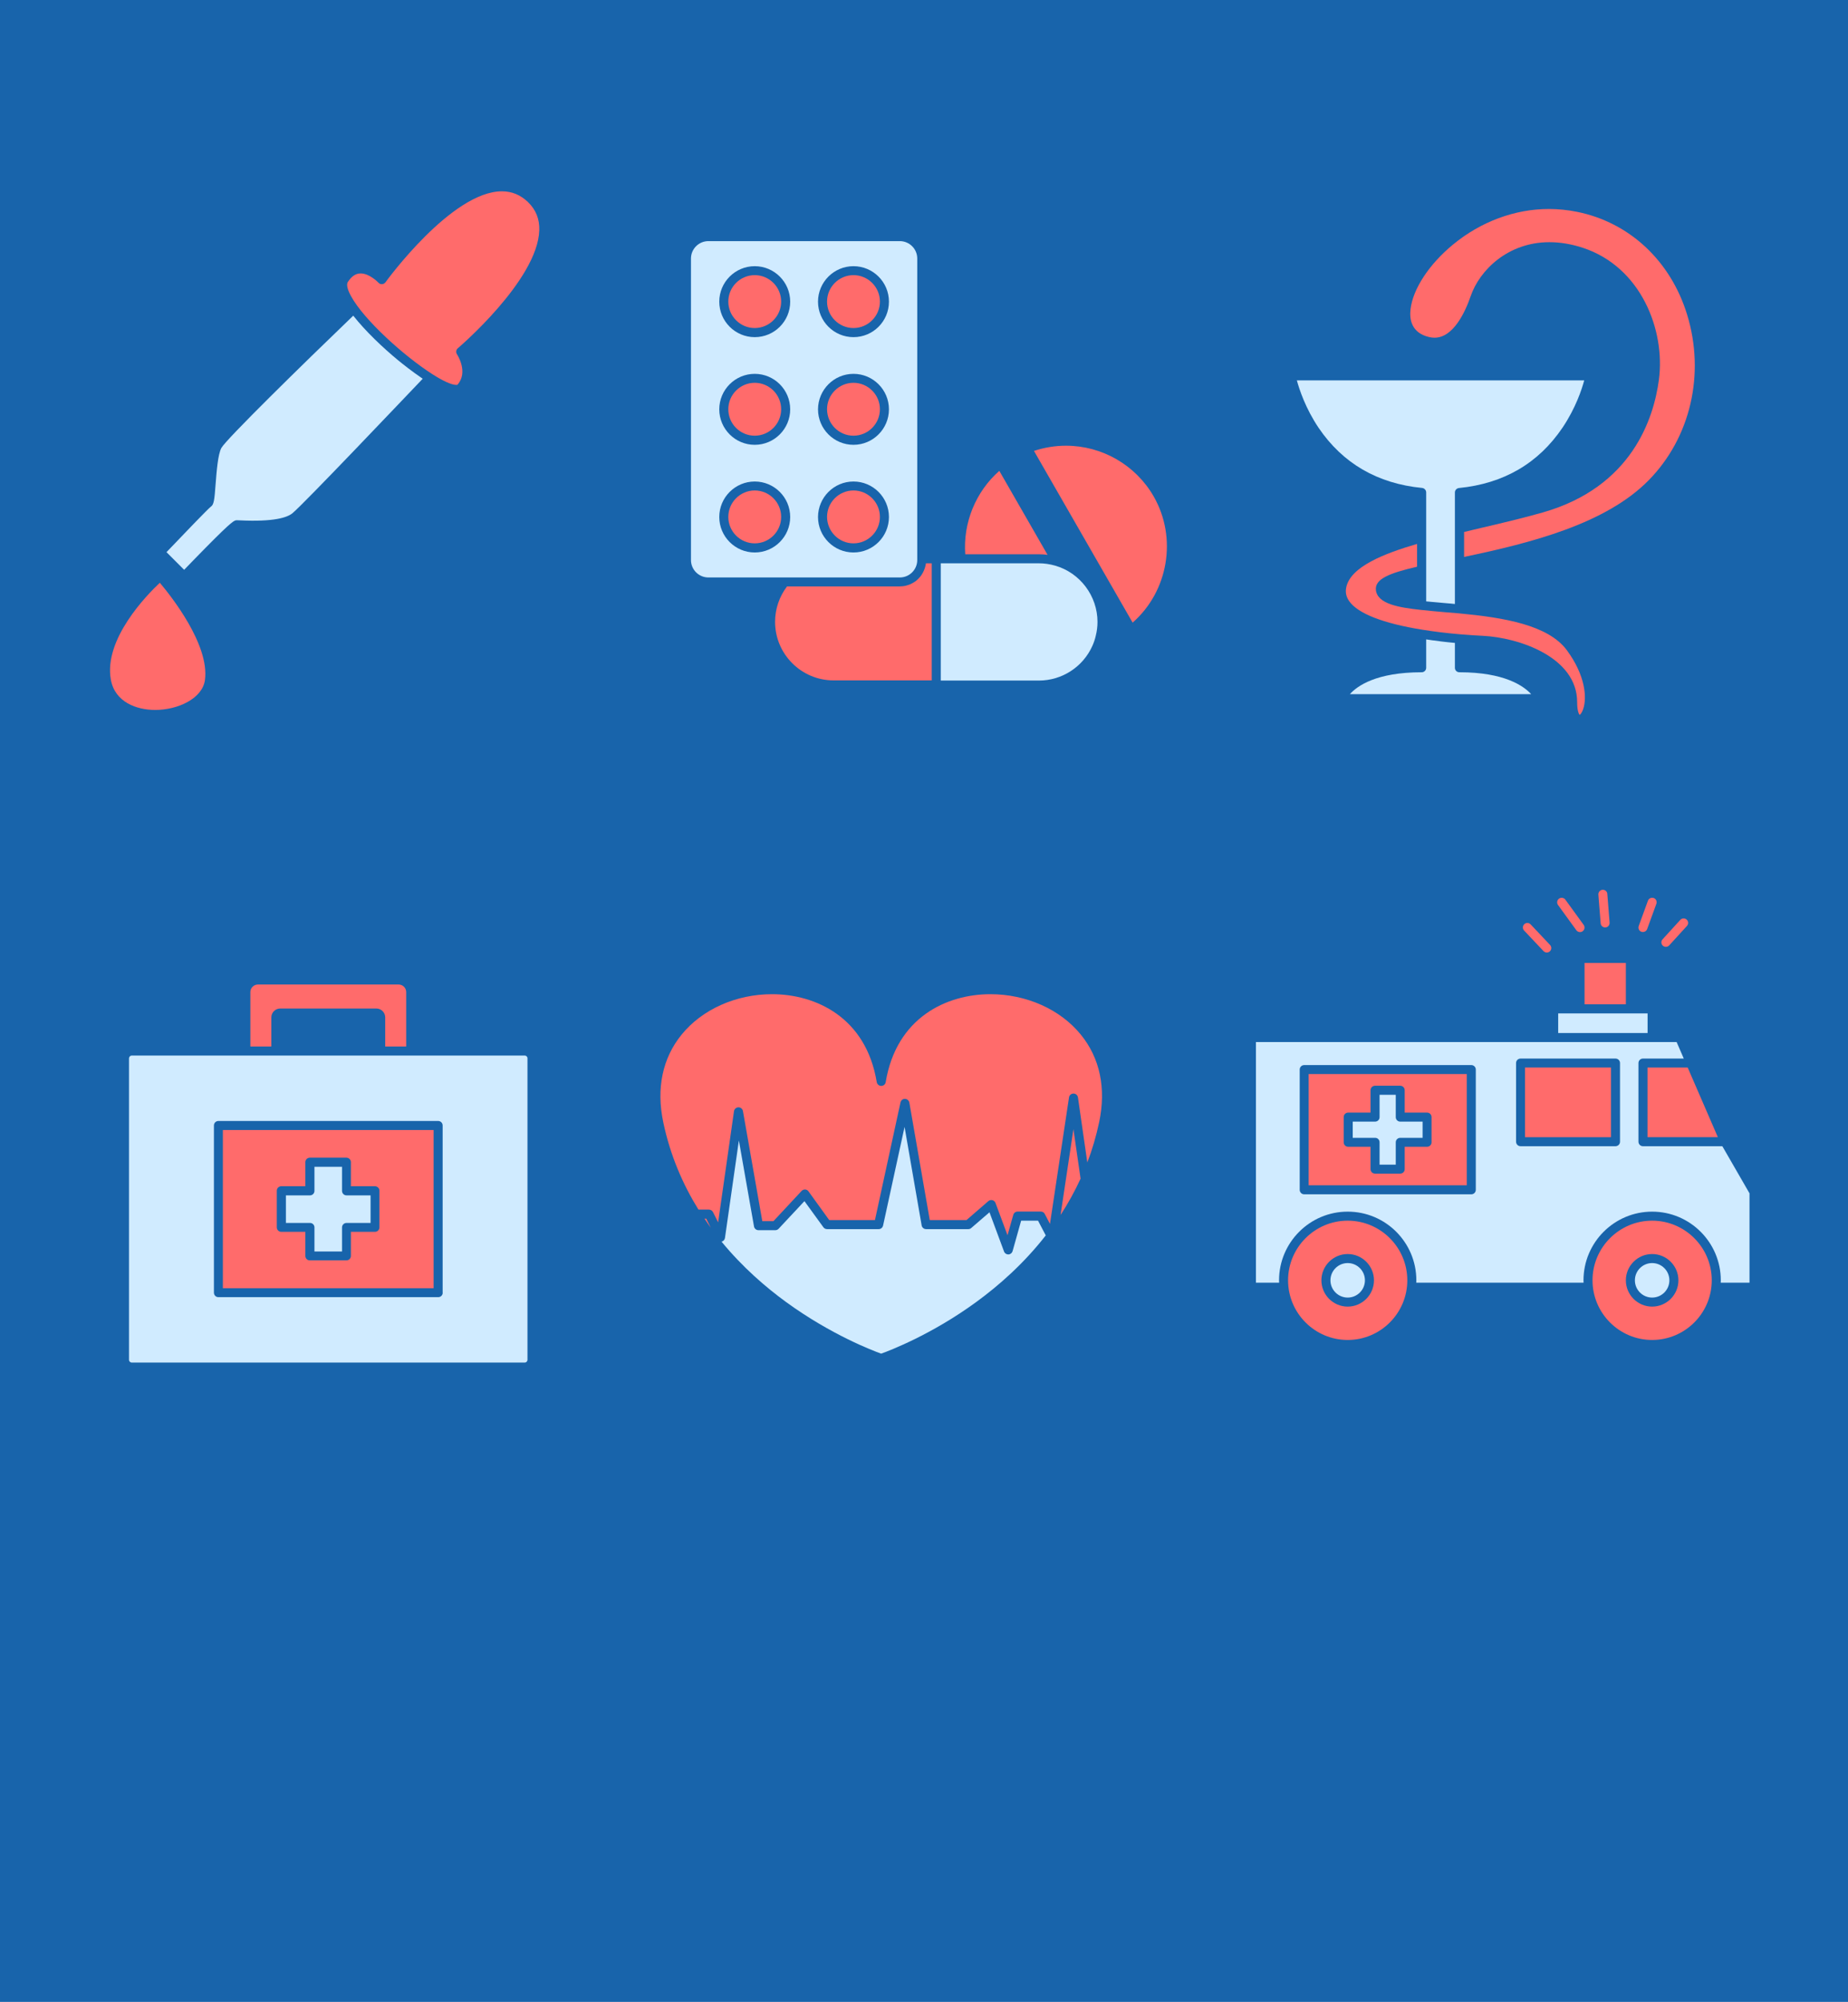 <?xml version="1.0" encoding="utf-8"?>
<!-- Generator: Adobe Illustrator 18.0.0, SVG Export Plug-In . SVG Version: 6.00 Build 0)  -->
<!DOCTYPE svg PUBLIC "-//W3C//DTD SVG 1.1//EN" "http://www.w3.org/Graphics/SVG/1.1/DTD/svg11.dtd">
<svg version="1.1" xmlns="http://www.w3.org/2000/svg" xmlns:xlink="http://www.w3.org/1999/xlink" x="0px" y="0px"
	 viewBox="0 0 2272 2460" enable-background="new 0 0 3972 3160" xml:space="preserve">
<g id="Background">
	<rect x="-17.2" y="-13" fill="#1864ab" width="2504.4" height="2998.7"/>
</g>
<g id="Object">
	<g>
		<path fill="#ff6b6b" d="M866.1,1497.5c2.5,3.8,5.1,7.5,7.7,11.1l-5.5-11.1H866.1z"/>
		<path fill="#d0ebff" d="M1255.4,1500.1l-10.5,37.4c-0.7,2.3-2.7,3.9-5.1,4c-0.1,0-0.2,0-0.2,0c-2.3,0-4.4-1.4-5.2-3.6l-17.9-48.2
			l-22.5,19.4c-1,0.9-2.3,1.3-3.6,1.3h-51.8c-2.7,0-5-1.9-5.5-4.6l-21-121l-26.4,121.2c-0.6,2.6-2.8,4.4-5.4,4.4h-63.5
			c-1.8,0-3.5-0.9-4.5-2.3L989,1476l-31.7,33.9c-1,1.1-2.5,1.8-4.1,1.8h-20.7c-2.7,0-5-1.9-5.5-4.6l-18.6-105.6l-17.1,119.7
			c-0.3,2.3-2,4.1-4.2,4.6c25.7,31.3,54.2,55.9,79.5,74.3c55.3,40.2,106.7,59.7,116.7,63.3c10-3.6,61.7-23.1,117-63.5
			c27.3-19.9,58.2-46.9,85.4-81.8l-9.5-18.1H1255.4z"/>
		<path fill="#ff6b6b" d="M1303.9,1493c9-13.8,17.3-28.7,24.6-44.6l-8.8-60.9L1303.9,1493z"/>
		<path fill="#ff6b6b" d="M1328.9,1271.5c-25.3-31.2-67-49.8-111.3-49.8c-53.6,0-115.5,28.4-128.7,108.1c-0.4,2.7-2.8,4.6-5.5,4.6
			c-2.7,0-5-2-5.5-4.6c-13.1-79.7-75.1-108.1-128.7-108.1c-44.3,0-86,18.6-111.3,49.8c-23.4,28.8-31.2,65.9-22.5,107.4
			c8.6,41,24.2,76.7,43.3,107.5h12.9c2.1,0,4,1.2,5,3.1l6.3,12.6l19.5-136.6c0.4-2.7,2.7-4.7,5.4-4.8c2.8,0,5.1,1.9,5.6,4.6
			l23.8,135.3h13.7l34.6-37.1c1.1-1.2,2.7-1.9,4.4-1.8c1.7,0.1,3.2,0.9,4.1,2.3l25.5,35.3h56.2l31.4-144.6c0.6-2.6,2.8-4.4,5.4-4.4
			c0,0,0.1,0,0.1,0c2.7,0.1,4.9,2,5.4,4.6l25.1,144.4h45.1l26.9-23.3c1.4-1.2,3.2-1.6,5-1.2c1.8,0.5,3.2,1.7,3.8,3.4l14.8,39.7
			l7.1-25.1c0.7-2.4,2.9-4,5.3-4h28.5c2.1,0,4,1.1,4.9,3l6.4,12.2l23.4-155.5c0.4-2.7,2.7-4.7,5.5-4.7c0,0,0,0,0,0
			c2.8,0,5.1,2,5.5,4.8l11.5,79.9c6-15.6,10.9-32.2,14.6-49.7C1360.1,1337.4,1352.3,1300.2,1328.9,1271.5z"/>
	</g>
	<g>
		<path fill="#ff6b6b" d="M1775.6,752.2c-10.1-0.9-19.6-1.7-28.4-2.7c-27-2.9-53.6-7.2-55.6-24.3c-1.6-13.7,16.5-20.9,50.6-28.8v-28
			c-39.5,11.5-82.5,27.9-87.2,54c-1.1,5.9,0.2,11.3,3.8,16.4c10.7,15.2,41.8,27.3,89.8,35c14.2,2.3,29.7,4.2,46,5.6
			c11.9,1,22,1.6,28.3,1.9c44.9,2.2,116.1,26.4,116.1,81.5c0,10.3,2,14.6,3.1,15.7c0.8-0.5,2.7-2.4,4.3-7.1
			c4.9-14.2,2.6-41.6-19.9-72.2c-22.9-31.2-77.4-40.3-132.9-45.5C1787.6,753.2,1781.5,752.7,1775.6,752.2z"/>
		<path fill="#ff6b6b" d="M1799.8,684.4c83-17.3,174.4-40.7,227-94.1c51.7-52.5,69.8-130.6,47.4-203.7
			c-20.3-66.1-70.9-113.3-135.3-126.3c-11.4-2.3-23.1-3.5-34.6-3.5c-41.8,0-83.7,15.5-117.9,43.7c-29.2,24-49.2,54.3-52.2,79.2
			c-1.6,12.8,1.1,29.2,22.4,34.4c2.4,0.6,4.7,0.9,7,0.9c23.4,0,37.9-32,44.5-51.1c11-32,45.9-66.3,96.8-66.3
			c13.3,0,27.1,2.3,41.1,6.9c71.5,23.5,101.6,101.1,93.5,162.2c-6.3,47.4-33.1,131.7-142.7,163c-24.2,6.9-50.9,13.2-76.6,19.2
			c-6.8,1.6-13.5,3.2-20.2,4.8V684.4z"/>
		<path fill="#d0ebff" d="M1788.7,820.7V790c-0.1,0-0.2,0-0.3,0c-2.7-0.3-5.5-0.5-8.1-0.8c-0.6-0.1-1.2-0.1-1.8-0.2
			c-2.3-0.2-4.6-0.5-6.9-0.8c-0.5-0.1-0.9-0.1-1.4-0.2c-2.6-0.3-5.2-0.6-7.7-1c-0.5-0.1-1.1-0.1-1.6-0.2c-2.3-0.3-4.6-0.6-6.8-1
			c-0.2,0-0.5-0.1-0.7-0.1v34.9c0,3.1-2.5,5.5-5.5,5.5c-55.9,0-79.3,16.8-88.3,26.9h222.9c-9.3-10.1-32.9-26.9-88.1-26.9
			C1791.2,826.2,1788.7,823.7,1788.7,820.7z"/>
		<path fill="#d0ebff" d="M1748.4,599.6c2.8,0.3,5,2.7,5,5.5v55.9v39.8V739c0.3,0,0.7,0.1,1,0.1c0.8,0.1,1.6,0.2,2.4,0.2
			c1.4,0.1,2.7,0.3,4.1,0.4c0.8,0.1,1.6,0.2,2.4,0.2c1.5,0.1,3,0.3,4.5,0.4c0.7,0.1,1.5,0.1,2.2,0.2c1.8,0.2,3.6,0.3,5.4,0.5
			c0.4,0,0.7,0.1,1.1,0.1c2.4,0.2,4.8,0.4,7.3,0.6c1,0.1,2,0.2,3,0.3c0.6,0.1,1.3,0.1,1.9,0.2v-51v-41.9v-44.1c0-2.9,2.2-5.2,5-5.5
			c54.9-5.4,97.8-30.4,127.4-74.3c16.1-23.9,23.7-47.1,26.6-58h-353.3c3,11,10.6,34.4,26.8,58.4
			C1650.8,569.4,1693.6,594.3,1748.4,599.6z"/>
	</g>
	<g>
		<path fill="#d0ebff" d="M645,1297.1H504.9H468H339.2h-36.9H162.1c-2,0-3.5,1.6-3.5,3.5v370.3c0,2,1.6,3.5,3.5,3.5H645
			c2,0,3.5-1.6,3.5-3.5v-370.3C648.6,1298.7,647,1297.1,645,1297.1z M544.3,1588.5c0,3.1-2.5,5.5-5.5,5.5H268.5
			c-3.1,0-5.5-2.5-5.5-5.5V1383c0-3.1,2.5-5.5,5.5-5.5h270.2c3.1,0,5.5,2.5,5.5,5.5V1588.5z"/>
		<path fill="#ff6b6b" d="M274,1583h259.1v-194.4H274V1583z M340.3,1463.2c0-3.1,2.5-5.5,5.5-5.5h29.6v-29.6c0-3.1,2.5-5.5,5.5-5.5
			h45c3.1,0,5.5,2.5,5.5,5.5v29.6h29.6c3.1,0,5.5,2.5,5.5,5.5v45c0,3.1-2.5,5.5-5.5,5.5h-29.6v29.6c0,3.1-2.5,5.5-5.5,5.5h-45
			c-3.1,0-5.5-2.5-5.5-5.5v-29.6h-29.6c-3.1,0-5.5-2.5-5.5-5.5V1463.2z"/>
		<path fill="#d0ebff" d="M386.6,1508.3v29.6h33.9v-29.6c0-3.1,2.5-5.5,5.5-5.5h29.6v-33.9h-29.6c-3.1,0-5.5-2.5-5.5-5.5v-29.6
			h-33.9v29.6c0,3.1-2.5,5.5-5.5,5.5h-29.6v33.9h29.6C384.1,1502.7,386.6,1505.2,386.6,1508.3z"/>
		<path fill="#ff6b6b" d="M333.6,1250.2c0-6,4.9-10.9,10.9-10.9h118.2c6,0,10.9,4.9,10.9,10.9v35.8h25.8v-66.9
			c0-5.1-4.2-9.3-9.3-9.3h-173c-5.1,0-9.3,4.2-9.3,9.3v66.9h25.8V1250.2z"/>
	</g>
	<g>
		<path fill="#ff6b6b" d="M1277.3,681.1c1.7,0,3.3,0.1,5,0.2c0.2,0,0.3,0,0.5,0c1.6,0.1,3.2,0.3,4.7,0.5c0.1,0,0.3,0,0.4,0
			l-59.3-103.2c-29,25.5-44.7,63.8-41.9,102.5H1277.3z"/>
		<path fill="#d0ebff" d="M1343,793.7c1.7-3.8,3.1-7.8,4.1-12.1c1.5-5.9,2.2-11.8,2.2-17.4c0-31.8-21.4-60.3-52-69.1
			c-6.6-1.9-13.4-2.9-20.1-2.9h-95.6h-25v144.1h120.6C1305.6,836.3,1331.4,819.6,1343,793.7z"/>
		<path fill="#ff6b6b" d="M1049.3,403.1c17.9,0,32.5-14.6,32.5-32.5s-14.6-32.5-32.5-32.5c-17.9,0-32.5,14.6-32.5,32.5
			S1031.4,403.1,1049.3,403.1z"/>
		<path fill="#ff6b6b" d="M1126.3,713.7c-0.4,0.4-0.9,0.7-1.4,1c-0.4,0.3-0.7,0.5-1.1,0.7c-0.5,0.3-1,0.6-1.5,0.9
			c-0.4,0.2-0.8,0.4-1.1,0.6c-0.5,0.3-1,0.5-1.6,0.8c-0.4,0.2-0.8,0.4-1.2,0.5c-0.6,0.2-1.1,0.4-1.7,0.6c-0.4,0.1-0.8,0.3-1.2,0.4
			c-0.6,0.2-1.2,0.3-1.8,0.5c-0.4,0.1-0.8,0.2-1.2,0.3c-0.7,0.1-1.4,0.2-2.1,0.3c-0.3,0-0.7,0.1-1,0.1c-1.1,0.1-2.1,0.2-3.2,0.2
			H967.6c-9.5,12.5-14.7,27.8-14.7,43.5c0,39.7,32.3,72,72,72h120.6V692.2h-7.1c-0.1,0.5-0.2,1.1-0.3,1.6c-0.1,0.4-0.1,0.8-0.2,1.1
			c-0.2,0.8-0.4,1.5-0.6,2.2c-0.1,0.3-0.1,0.5-0.2,0.8c-0.3,1-0.7,1.9-1.1,2.9c-0.1,0.2-0.1,0.3-0.2,0.4c-0.3,0.8-0.7,1.5-1.1,2.3
			c-0.2,0.3-0.4,0.6-0.5,0.9c-0.3,0.6-0.7,1.1-1,1.7c-0.2,0.3-0.5,0.6-0.7,1c-0.4,0.5-0.7,1-1.1,1.5c-0.3,0.3-0.5,0.6-0.8,0.9
			c-0.4,0.4-0.8,0.9-1.2,1.3c-0.3,0.3-0.6,0.6-0.9,0.9c-0.4,0.4-0.8,0.8-1.3,1.2C1127,713.2,1126.7,713.4,1126.3,713.7z"/>
		<path fill="#ff6b6b" d="M1418.3,609.9c-22.1-38.4-63.3-62.2-107.7-62.2c-13.5,0-26.7,2.2-39.4,6.4l121.3,211
			C1436.4,726.6,1447.7,661,1418.3,609.9z"/>
		<path fill="#ff6b6b" d="M927.9,535.4c17.9,0,32.5-14.6,32.5-32.5c0-17.9-14.6-32.5-32.5-32.5c-17.9,0-32.5,14.6-32.5,32.5
			C895.4,520.9,910,535.4,927.9,535.4z"/>
		<path fill="#ff6b6b" d="M927.9,667.7c17.9,0,32.5-14.6,32.5-32.5c0-17.9-14.6-32.5-32.5-32.5c-17.9,0-32.5,14.6-32.5,32.5
			C895.4,653.1,910,667.7,927.9,667.7z"/>
		<path fill="#ff6b6b" d="M1049.3,667.7c17.9,0,32.5-14.6,32.5-32.5c0-17.9-14.6-32.5-32.5-32.5c-17.9,0-32.5,14.6-32.5,32.5
			C1016.9,653.1,1031.4,667.7,1049.3,667.7z"/>
		<path fill="#ff6b6b" d="M927.9,403.1c17.9,0,32.5-14.6,32.5-32.5s-14.6-32.5-32.5-32.5c-17.9,0-32.5,14.6-32.5,32.5
			S910,403.1,927.9,403.1z"/>
		<path fill="#ff6b6b" d="M1049.3,535.4c17.9,0,32.5-14.6,32.5-32.5c0-17.9-14.6-32.5-32.5-32.5c-17.9,0-32.5,14.6-32.5,32.5
			C1016.9,520.9,1031.4,535.4,1049.3,535.4z"/>
		<path fill="#d0ebff" d="M870.9,709.6h94h141.4c11.8,0,21.4-9.6,21.4-21.4v-1.6V317.7c0-11.8-9.6-21.4-21.4-21.4H870.9
			c-11.8,0-21.4,9.6-21.4,21.4v370.5C849.5,700,859.1,709.6,870.9,709.6z M1049.3,327.1c24,0,43.6,19.5,43.6,43.6
			s-19.5,43.6-43.6,43.6c-24,0-43.6-19.5-43.6-43.6S1025.3,327.1,1049.3,327.1z M1049.3,459.4c24,0,43.6,19.5,43.6,43.6
			c0,24-19.5,43.6-43.6,43.6c-24,0-43.6-19.5-43.6-43.6C1005.8,478.9,1025.3,459.4,1049.3,459.4z M1049.3,591.7
			c24,0,43.6,19.5,43.6,43.6c0,24-19.5,43.6-43.6,43.6c-24,0-43.6-19.5-43.6-43.6C1005.8,611.2,1025.3,591.7,1049.3,591.7z
			 M927.9,327.1c24,0,43.6,19.5,43.6,43.6s-19.5,43.6-43.6,43.6c-24,0-43.6-19.5-43.6-43.6S903.9,327.1,927.9,327.1z M927.9,459.4
			c24,0,43.6,19.5,43.6,43.6c0,24-19.5,43.6-43.6,43.6c-24,0-43.6-19.5-43.6-43.6C884.3,478.9,903.9,459.4,927.9,459.4z
			 M927.9,591.7c24,0,43.6,19.5,43.6,43.6c0,24-19.5,43.6-43.6,43.6c-24,0-43.6-19.5-43.6-43.6C884.3,611.2,903.9,591.7,927.9,591.7
			z"/>
	</g>
	<g>
		<path fill="#d0ebff" d="M434.3,387.9c-63.7,61.2-156.3,152-162.1,162.5c-4.3,7.8-5.9,28.9-7.1,44.3c-1.5,20.1-2.1,25.4-6,28
			c-3.4,2.6-33.7,34.1-54.4,55.8l21.7,21.7c5.5-5.8,16.2-16.7,26.9-27.6c32.9-33.3,34.9-33.3,37.9-33.3c0.5,0,1.5,0,3.1,0.1
			c42.8,2.1,59-3.6,65.2-8.7c14.8-12.3,135.1-139,160.2-165.3c-13-8.8-24.9-18.3-30.5-22.9C471,427.5,449.3,407,434.3,387.9z"/>
		<path fill="#ff6b6b" d="M617.1,235.1c-62,0-142.4,110.7-143.2,111.8c-1,1.3-2.5,2.2-4.2,2.3c-1.7,0.1-3.3-0.5-4.4-1.8
			c-0.1-0.1-10.8-11.4-21.9-11.4c-6.1,0-11.2,3.5-15.8,10.6c-1.9,3-0.5,9.3,4,17.4c16.1,29.4,65.2,73.5,99.5,95.5
			c0.1,0.1,0.2,0.1,0.3,0.2c12.8,8.2,23.5,13.3,29.6,13.3c0.9,0,1.3-0.1,1.4-0.2c13.7-15.4,0-36.6-0.6-37.5c-1.5-2.3-1.1-5.5,1-7.3
			c1-0.8,98.1-83.7,100.2-144.8c0.5-14-4.1-25.4-13.9-34.9C639.9,239.5,629.4,235.1,617.1,235.1z"/>
		<path fill="#ff6b6b" d="M136.3,835.3c5,27.4,31.4,37.1,54.5,37.1c0,0,0,0,0,0c27.7,0,58.1-13.8,61.2-36.9
			c5.7-43.4-41.8-103.2-55.5-119.4C181,730.7,127.2,785.3,136.3,835.3z"/>
	</g>
	<g>
		<path fill="#d0ebff" d="M2031.2,1552.1c-11.7,0-21.2,9.5-21.2,21.2s9.5,21.2,21.2,21.2c11.7,0,21.2-9.5,21.2-21.2
			S2042.9,1552.1,2031.2,1552.1z"/>
		<path fill="#ff6b6b" d="M2031.2,1500c-40.4,0-73.3,32.9-73.3,73.3c0,40.4,32.9,73.3,73.3,73.3c40.4,0,73.3-32.9,73.3-73.3
			C2104.5,1532.9,2071.6,1500,2031.2,1500z M2031.2,1605.6c-17.8,0-32.3-14.5-32.3-32.3c0-17.8,14.5-32.3,32.3-32.3
			c17.8,0,32.3,14.5,32.3,32.3C2063.5,1591.1,2049,1605.6,2031.2,1605.6z"/>
		<path fill="#ff6b6b" d="M1656.9,1500c-40.4,0-73.3,32.9-73.3,73.3c0,40.4,32.9,73.3,73.3,73.3c40.4,0,73.3-32.9,73.3-73.3
			C1730.2,1532.9,1697.3,1500,1656.9,1500z M1656.9,1605.6c-17.8,0-32.3-14.5-32.3-32.3c0-17.8,14.5-32.3,32.3-32.3
			c17.8,0,32.3,14.5,32.3,32.3C1689.2,1591.1,1674.7,1605.6,1656.9,1605.6z"/>
		<rect x="1915.7" y="1245.3" fill="#d0ebff" width="109.9" height="24.1"/>
		<path fill="#d0ebff" d="M1656.9,1552.1c-11.7,0-21.2,9.5-21.2,21.2s9.5,21.2,21.2,21.2c11.7,0,21.2-9.5,21.2-21.2
			S1668.6,1552.1,1656.9,1552.1z"/>
		<path fill="#d0ebff" d="M2019.9,1408.5c-3.1,0-5.5-2.5-5.5-5.5v-96.7c0-3.1,2.5-5.5,5.5-5.5h50.2l-8.8-20.3h-517.2v295.7h28.5
			c0-1-0.1-1.9-0.1-2.9c0-46.5,37.8-84.4,84.4-84.4s84.4,37.8,84.4,84.4c0,1,0,1.9-0.1,2.9h205.7c0-1-0.1-1.9-0.1-2.9
			c0-46.5,37.8-84.4,84.4-84.4c46.5,0,84.4,37.8,84.4,84.4c0,1,0,1.9-0.1,2.9h35.4v-109.8l-33.4-57.9H2019.9z M1814.4,1462.1
			c0,3.1-2.5,5.5-5.5,5.5h-205.5c-3.1,0-5.5-2.5-5.5-5.5v-147.8c0-3.1,2.5-5.5,5.5-5.5h205.5c3.1,0,5.5,2.5,5.5,5.5V1462.1z
			 M1991.7,1403c0,3.1-2.5,5.5-5.5,5.5h-116.8c-3.1,0-5.5-2.5-5.5-5.5v-96.7c0-3.1,2.5-5.5,5.5-5.5h116.8c3.1,0,5.5,2.5,5.5,5.5
			V1403z"/>
		<rect x="1948.1" y="1183.3" fill="#ff6b6b" width="50.8" height="50.8"/>
		<path fill="#d0ebff" d="M1696.1,1403.7v27.5h19.9v-27.5c0-3.1,2.5-5.5,5.5-5.5h27.5v-19.9h-27.5c-3.1,0-5.5-2.5-5.5-5.5v-27.5
			h-19.9v27.5c0,3.1-2.5,5.5-5.5,5.5h-27.5v19.9h27.5C1693.6,1398.1,1696.1,1400.6,1696.1,1403.7z"/>
		<rect x="1874.9" y="1311.8" fill="#ff6b6b" width="105.7" height="85.6"/>
		<path fill="#ff6b6b" d="M1608.9,1456.5h194.4v-136.7h-194.4V1456.5z M1652,1372.7c0-3.1,2.5-5.5,5.5-5.5h27.5v-27.5
			c0-3.1,2.5-5.5,5.5-5.5h31c3.1,0,5.5,2.5,5.5,5.5v27.5h27.5c3.1,0,5.5,2.5,5.5,5.5v31c0,3.1-2.5,5.5-5.5,5.5h-27.5v27.5
			c0,3.1-2.5,5.5-5.5,5.5h-31c-3.1,0-5.5-2.5-5.5-5.5v-27.5h-27.5c-3.1,0-5.5-2.5-5.5-5.5V1372.7z"/>
		<polygon fill="#ff6b6b" points="2025.5,1397.4 2112,1397.4 2074.9,1311.8 2025.5,1311.8 		"/>
		<path fill="#ff6b6b" d="M2065.8,1130.4l-21.8,23.9c-2.1,2.3-1.9,5.8,0.4,7.8c1.1,1,2.4,1.4,3.7,1.4c1.5,0,3-0.6,4.1-1.8l21.8-23.9
			c2.1-2.3,1.9-5.8-0.4-7.8C2071.4,1128,2067.9,1128.1,2065.8,1130.4z"/>
		<path fill="#ff6b6b" d="M2026,1106.9l-11.3,31c-1,2.9,0.4,6.1,3.3,7.1c0.6,0.2,1.3,0.3,1.9,0.3c2.3,0,4.4-1.4,5.2-3.7l11.3-31
			c1-2.9-0.4-6.1-3.3-7.1C2030.2,1102.6,2027,1104,2026,1106.9z"/>
		<path fill="#ff6b6b" d="M1970.2,1093.4c-3.1,0.2-5.3,2.9-5.1,6l2.8,35.2c0.2,2.9,2.7,5.1,5.5,5.1c0.1,0,0.3,0,0.4,0
			c3.1-0.2,5.3-2.9,5.1-6l-2.8-35.2C1976,1095.5,1973.3,1093.2,1970.2,1093.4z"/>
		<path fill="#ff6b6b" d="M1916.7,1104.3c-2.5,1.8-3,5.3-1.2,7.8l22.5,31c1.1,1.5,2.8,2.3,4.5,2.3c1.1,0,2.3-0.3,3.3-1.1
			c2.5-1.8,3-5.3,1.2-7.8l-22.5-31C1922.7,1103.1,1919.2,1102.5,1916.7,1104.3z"/>
		<path fill="#ff6b6b" d="M1874,1135.7c-2.2,2.1-2.3,5.6-0.2,7.8l23.9,25.3c1.1,1.2,2.6,1.7,4,1.7c1.4,0,2.7-0.5,3.8-1.5
			c2.2-2.1,2.3-5.6,0.2-7.8l-23.9-25.3C1879.7,1133.7,1876.2,1133.6,1874,1135.7z"/>
	</g>
</g>
</svg>
